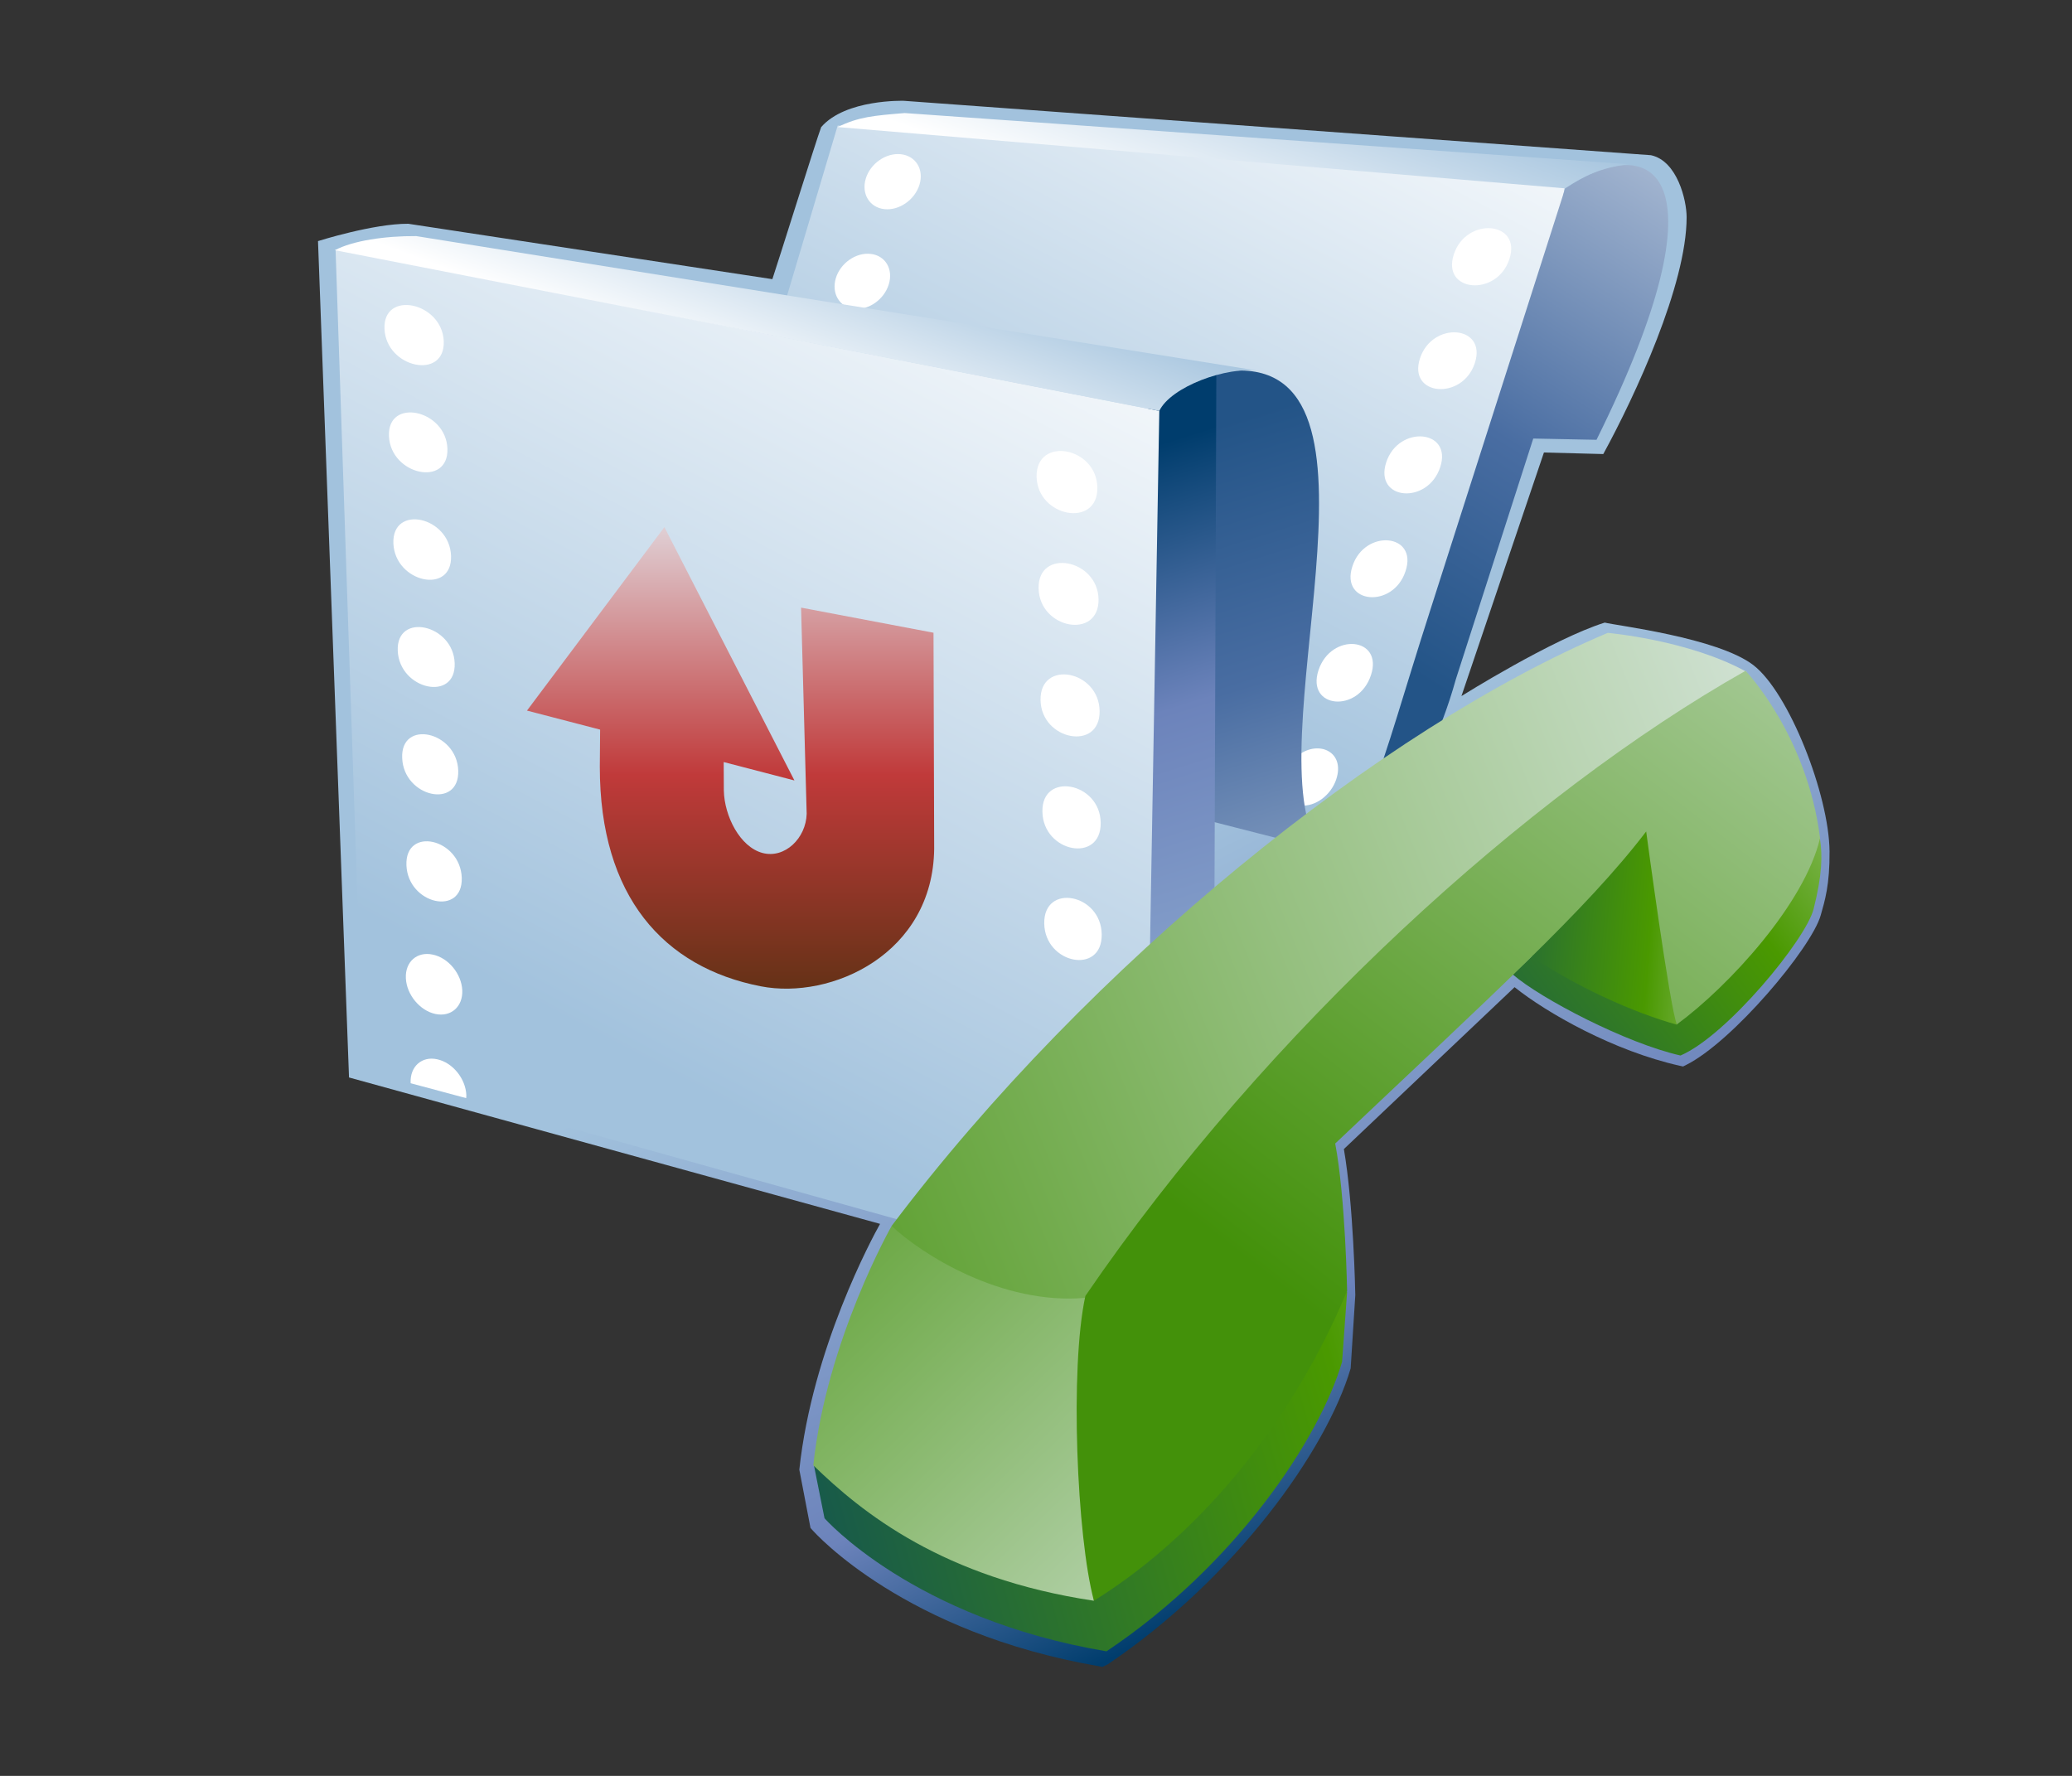<?xml version="1.0" encoding="UTF-8"?>
<!DOCTYPE svg PUBLIC "-//W3C//DTD SVG 1.1 Tiny//EN" "http://www.w3.org/Graphics/SVG/1.1/DTD/svg11-tiny.dtd">
<svg width="84" height="72" viewBox="0 0 84 72">
<rect x="0" y="0" width="84" height="72" fill="#333333" stroke="none"/>
<linearGradient id="_16" gradientUnits="userSpaceOnUse" x1="43.98" y1="31.19" x2="58.91" y2="60.59">
<stop stop-color="#A2C2DD" offset="0.1"/>
<stop stop-color="#6C83BB" offset="0.71"/>
<stop stop-color="#003D6D" offset="0.99"/>
</linearGradient>
<path fill="url(#_16)" d="M33.291,5.153c-0.172,0.442-1.803,5.653-1.979,6.165c-0.558-0.087-14.762-2.246-14.762-2.246 c-1.417-0.008-3.658,0.703-3.658,0.703l1.257,33.909c0,0,20.564,5.67,21.529,5.936l-0.001,0.002 c-0.31,0.549-2.748,5.053-3.272,9.963l0.453,2.363l0.063,0.07c0.149,0.17,3.759,4.182,11.634,5.537l0.139,0.025l0.215-0.102 c5.172-3.488,8.869-8.678,9.848-12l0.188-2.971c-0.004-0.18-0.074-3.666-0.463-5.92c0.242-0.229,6.531-6.195,6.92-6.564 c1.289,1.033,4.012,2.59,6.709,3.189l0.121,0.027l0.111-0.055c1.896-0.941,5.092-4.75,5.469-6.072 c0.168-0.59,0.369-1.236,0.359-2.594c-0.02-2.289-1.643-6.445-3.094-7.556s-5.584-1.604-6.02-1.72 c-2.121,0.666-5.809,2.979-5.809,2.979l3.344-9.875l2.406,0.063c1.291-2.364,3.379-6.859,3.379-9.604 c0-0.685-0.379-2.283-1.445-2.512L36.641,4.087C36.641,4.087,34.281,4.011,33.291,5.153z"/>
<linearGradient id="_17" gradientUnits="userSpaceOnUse" x1="56.68" y1="-3.42" x2="40.94" y2="26.48">
<stop stop-color="#FFFFFF" offset="0.05"/>
<stop stop-color="#A2C2DD" offset="1"/>
</linearGradient>
<path fill="url(#_17)" d="M63.438,7.578L33.961,5.089L28.064,24.9l25.448,9.527 C58.969,33.541,63.438,7.578,63.438,7.578z"/>
<linearGradient id="_18" gradientUnits="userSpaceOnUse" x1="74.98" y1="-3.48" x2="55.84" y2="26.81">
<stop stop-color="#FFFFFF" offset="0"/>
<stop stop-color="#496DA2" offset="0.71"/>
<stop stop-color="#235487" offset="0.99"/>
</linearGradient>
<path fill="url(#_18)" d="M63.45,7.646l-5.473,17.113c-2.119,6.574-2.629,9.639-4.621,9.664 c1.922,0.334,4.379-2.273,5.666-6.887l3.137-9.756l2.564,0.051C70.131,6.929,66.979,5.248,63.45,7.646z"/>
<linearGradient id="_19" gradientUnits="userSpaceOnUse" x1="48.5" y1="9.97" x2="51.86" y2="0.83">
<stop stop-color="#FFFFFF" offset="0.05"/>
<stop stop-color="#A2C2DD" offset="1"/>
</linearGradient>
<path fill="url(#_19)" d="M63.438,7.636c0.793-0.514,1.428-0.826,2.588-0.979L36.675,4.583 c-1.257,0.105-1.869,0.154-2.714,0.568L63.438,7.636z"/>
<path fill="#FFFFFF" d="M36.523,6.253c-0.604-0.066-1.243,0.379-1.425,0.992c-0.184,0.613,0.154,1.168,0.754,1.234 c0.599,0.066,1.237-0.377,1.425-0.994C37.465,6.871,37.128,6.32,36.523,6.253z"/>
<path fill="#FFFFFF" d="M35.296,10.294c-0.594-0.068-1.23,0.375-1.412,0.988s0.148,1.17,0.738,1.24 c0.595,0.063,1.224-0.381,1.41-0.996C36.222,10.912,35.892,10.357,35.296,10.294z"/>
<path fill="#FFFFFF" d="M58.936,10.322c-0.498,1.531,1.754,1.719,2.254,0.186C61.708,8.962,59.432,8.773,58.936,10.322z "/>
<path fill="#FFFFFF" d="M57.565,14.535c-0.494,1.523,1.725,1.711,2.225,0.188C60.297,13.187,58.063,13,57.565,14.535z"/>
<path fill="#FFFFFF" d="M56.196,18.751c-0.492,1.539,1.688,1.727,2.191,0.188C58.893,17.41,56.692,17.218,56.196,18.751 z"/>
<path fill="#FFFFFF" d="M54.825,22.966c-0.496,1.529,1.658,1.721,2.156,0.191 C57.497,21.623,55.317,21.429,54.825,22.966z"/>
<path fill="#FFFFFF" d="M53.45,27.181c-0.498,1.547,1.619,1.744,2.129,0.193C56.094,25.824,53.958,25.626,53.45,27.181z "/>
<path fill="#FFFFFF" d="M52.651,30.607l0.09,2.049c0.58,0.059,1.217-0.416,1.43-1.057 C54.542,30.484,53.471,29.998,52.651,30.607z"/>
<linearGradient id="_20" gradientUnits="userSpaceOnUse" x1="59.15" y1="52.84" x2="48" y2="17.28">
<stop stop-color="#FFFFFF" offset="0"/>
<stop stop-color="#496DA2" offset="0.71"/>
<stop stop-color="#235487" offset="0.99"/>
</linearGradient>
<path fill="url(#_20)" d="M50.163,15.023c6.762-0.156,0.607,15.441,3.35,19.404l-5.703-1.459 C47.809,32.968,45.377,14.152,50.163,15.023z"/>
<linearGradient id="_21" gradientUnits="userSpaceOnUse" x1="54.33" y1="54.36" x2="43.18" y2="18.8">
<stop stop-color="#A2C2DD" offset="0.1"/>
<stop stop-color="#6C83BB" offset="0.71"/>
<stop stop-color="#003D6D" offset="0.99"/>
</linearGradient>
<polygon fill="url(#_21)" points="46.387,52.23 46.522,15.871 49.311,15.154 49.188,49.65 "/>
<linearGradient id="_22" gradientUnits="userSpaceOnUse" x1="43.39" y1="5.72" x2="24.25" y2="42.08">
<stop stop-color="#FFFFFF" offset="0.05"/>
<stop stop-color="#A2C2DD" offset="1"/>
</linearGradient>
<polygon fill="url(#_22)" points="46.381,52.232 14.724,43.387 13.604,10.115 46.999,16.66 "/>
<linearGradient id="_23" gradientUnits="userSpaceOnUse" x1="31.02" y1="16.11" x2="33.93" y2="8.2">
<stop stop-color="#FFFFFF" offset="0.05"/>
<stop stop-color="#A2C2DD" offset="1"/>
</linearGradient>
<path fill="url(#_23)" d="M46.999,16.66c0.459-0.971,2.727-1.824,4.057-1.621L16.874,9.572 c-1.266-0.01-2.579,0.188-3.296,0.572L46.999,16.66z"/>
<path fill="#FFFFFF" d="M15.588,13.335c0.067,1.586,2.458,2.09,2.402,0.502C17.93,12.25,15.518,11.746,15.588,13.335z"/>
<path fill="#FFFFFF" d="M15.769,17.685c0.07,1.578,2.429,2.082,2.369,0.5C18.079,16.607,15.696,16.105,15.769,17.685z"/>
<path fill="#FFFFFF" d="M15.948,22.037c0.072,1.586,2.393,2.088,2.338,0.5C18.23,20.935,15.882,20.433,15.948,22.037z"/>
<path fill="#FFFFFF" d="M16.125,26.386c0.069,1.58,2.364,2.084,2.308,0.502S16.057,24.806,16.125,26.386z"/>
<path fill="#FFFFFF" d="M16.305,30.736c0.063,1.588,2.328,2.088,2.272,0.502C18.521,29.65,16.232,29.15,16.305,30.736z"/>
<path fill="#FFFFFF" d="M16.477,35.083c0.065,1.581,2.293,2.084,2.243,0.502C18.66,33.99,16.413,33.488,16.477,35.083z"/>
<path fill="#FFFFFF" d="M42.024,19.328c0.035,1.641,2.484,2.09,2.463,0.447C44.473,18.117,41.997,17.667,42.024,19.328z "/>
<path fill="#FFFFFF" d="M42.106,23.853c0.029,1.645,2.449,2.094,2.43,0.447C44.51,22.66,42.071,22.212,42.106,23.853z"/>
<path fill="#FFFFFF" d="M42.184,28.384c0.029,1.637,2.418,2.084,2.395,0.445C44.557,27.173,42.155,26.728,42.184,28.384 z"/>
<path fill="#FFFFFF" d="M42.26,32.91c0.027,1.654,2.383,2.105,2.363,0.449C44.606,31.714,42.225,31.267,42.26,32.91z"/>
<path fill="#FFFFFF" d="M42.334,37.443c0.031,1.645,2.352,2.094,2.33,0.443C44.647,36.234,42.305,35.787,42.334,37.443z "/>
<path fill="#FFFFFF" d="M17.545,38.703c-0.634-0.139-1.124,0.291-1.091,0.955c0.028,0.666,0.566,1.316,1.195,1.451 c0.632,0.135,1.118-0.293,1.092-0.957C18.712,39.484,18.179,38.834,17.545,38.703z"/>
<path fill="#FFFFFF" d="M17.726,42.947c-0.623-0.139-1.107,0.291-1.079,0.955c0,0.008,0.003,0.01,0.003,0.016l2.249,0.604 c0-0.041,0.009-0.082,0.007-0.123C18.878,43.732,18.352,43.082,17.726,42.947z"/>
<linearGradient id="_24" gradientUnits="userSpaceOnUse" x1="29.62" y1="19.33" x2="29.62" y2="46.83">
<stop stop-color="#E6EEF4" offset="0"/>
<stop stop-color="#C03A3A" offset="0.44"/>
<stop stop-color="#302D02" offset="0.94"/>
</linearGradient>
<path fill="url(#_24)" d="M26.935,21.371l5.271,10.271l-2.867-0.746l0.006,1.16c0.021,1.024,0.649,2.286,1.575,2.528 c0.9,0.234,1.758-0.604,1.783-1.592l-0.227-8.357l5.369,1.018l0.027,8.758c-0.048,4.262-4.167,6.135-7.028,5.577 c-3.932-0.764-6.531-3.639-6.527-8.899l0.012-1.508l-2.965-0.771L26.935,21.371z"/>
<linearGradient id="_25" gradientUnits="userSpaceOnUse" x1="81.96" y1="28.19" x2="56.16" y2="47.58">
<stop stop-color="#E6EEF4" offset="0"/>
<stop stop-color="#4A9900" offset="0.44"/>
<stop stop-color="#0E4E58" offset="0.94"/>
</linearGradient>
<path fill="url(#_25)" d="M73.78,33.991l-11.701,4.798l-0.752,0.717c1.131,0.979,4.598,2.792,6.803,3.288 c1.881-0.807,5.09-4.713,5.396-5.944C73.872,35.471,73.891,34.688,73.78,33.991z"/>
<linearGradient id="_26" gradientUnits="userSpaceOnUse" x1="74.91" y1="38.01" x2="56.79" y2="36.53">
<stop stop-color="#E6EEF4" offset="0"/>
<stop stop-color="#4A9900" offset="0.44"/>
<stop stop-color="#0E4E58" offset="0.94"/>
</linearGradient>
<path fill="url(#_26)" d="M66.918,33.259l-5.148,5.309c2.059,1.434,4.527,2.514,6.217,2.977L66.918,33.259z"/>
<linearGradient id="_27" gradientUnits="userSpaceOnUse" x1="76.49" y1="52.25" x2="27.14" y2="65.92">
<stop stop-color="#E6EEF4" offset="0"/>
<stop stop-color="#4A9900" offset="0.44"/>
<stop stop-color="#0E4E58" offset="0.94"/>
</linearGradient>
<path fill="url(#_27)" d="M54.614,52.363l-21.617,7.045l0.429,2.146c0,0,3.579,4.076,11.432,5.396 c5.25-3.512,8.639-8.631,9.551-11.738L54.614,52.363z"/>
<linearGradient id="_28" gradientUnits="userSpaceOnUse" x1="54.08" y1="71.89" x2="26.52" y2="43.53">
<stop stop-color="#DCE8E4" offset="0"/>
<stop stop-color="#43910A" offset="1"/>
</linearGradient>
<path fill="url(#_28)" d="M32.971,59.408c0.543-5.082,3.177-9.705,3.177-9.705l7.974,2.715L44.348,64.9 C38.233,63.984,34.949,61.332,32.971,59.408z"/>
<linearGradient id="_29" gradientUnits="userSpaceOnUse" x1="77.25" y1="30.06" x2="24.06" y2="51.37">
<stop stop-color="#DCE8E4" offset="0"/>
<stop stop-color="#43910A" offset="1"/>
</linearGradient>
<path fill="url(#_29)" d="M36.147,49.703c1.203,1.139,4.459,3.215,7.847,2.916l26.818-25.377 c-2.338-1.298-5.635-1.583-5.635-1.583C56.053,29.509,44.192,39.035,36.147,49.703z"/>
<linearGradient id="_30" gradientUnits="userSpaceOnUse" x1="83.37" y1="12.22" x2="52.17" y2="52.38">
<stop stop-color="#DCE8E4" offset="0"/>
<stop stop-color="#43910A" offset="1"/>
</linearGradient>
<path fill="url(#_30)" d="M44.348,64.9c-0.695-2.58-0.982-9.455-0.346-12.359c7.346-10.748,17.922-20.35,26.764-25.345 c0,0,2.494,2.603,3.02,6.781c-0.615,2.641-3.678,5.993-5.805,7.556c-0.281-0.639-1.244-7.822-1.244-7.822 c-2.439,3.196-6.295,6.669-12.607,12.651c0.418,2.218,0.482,5.974,0.482,5.974C52.588,57.221,48.991,62.008,44.348,64.9z"/>
</svg>